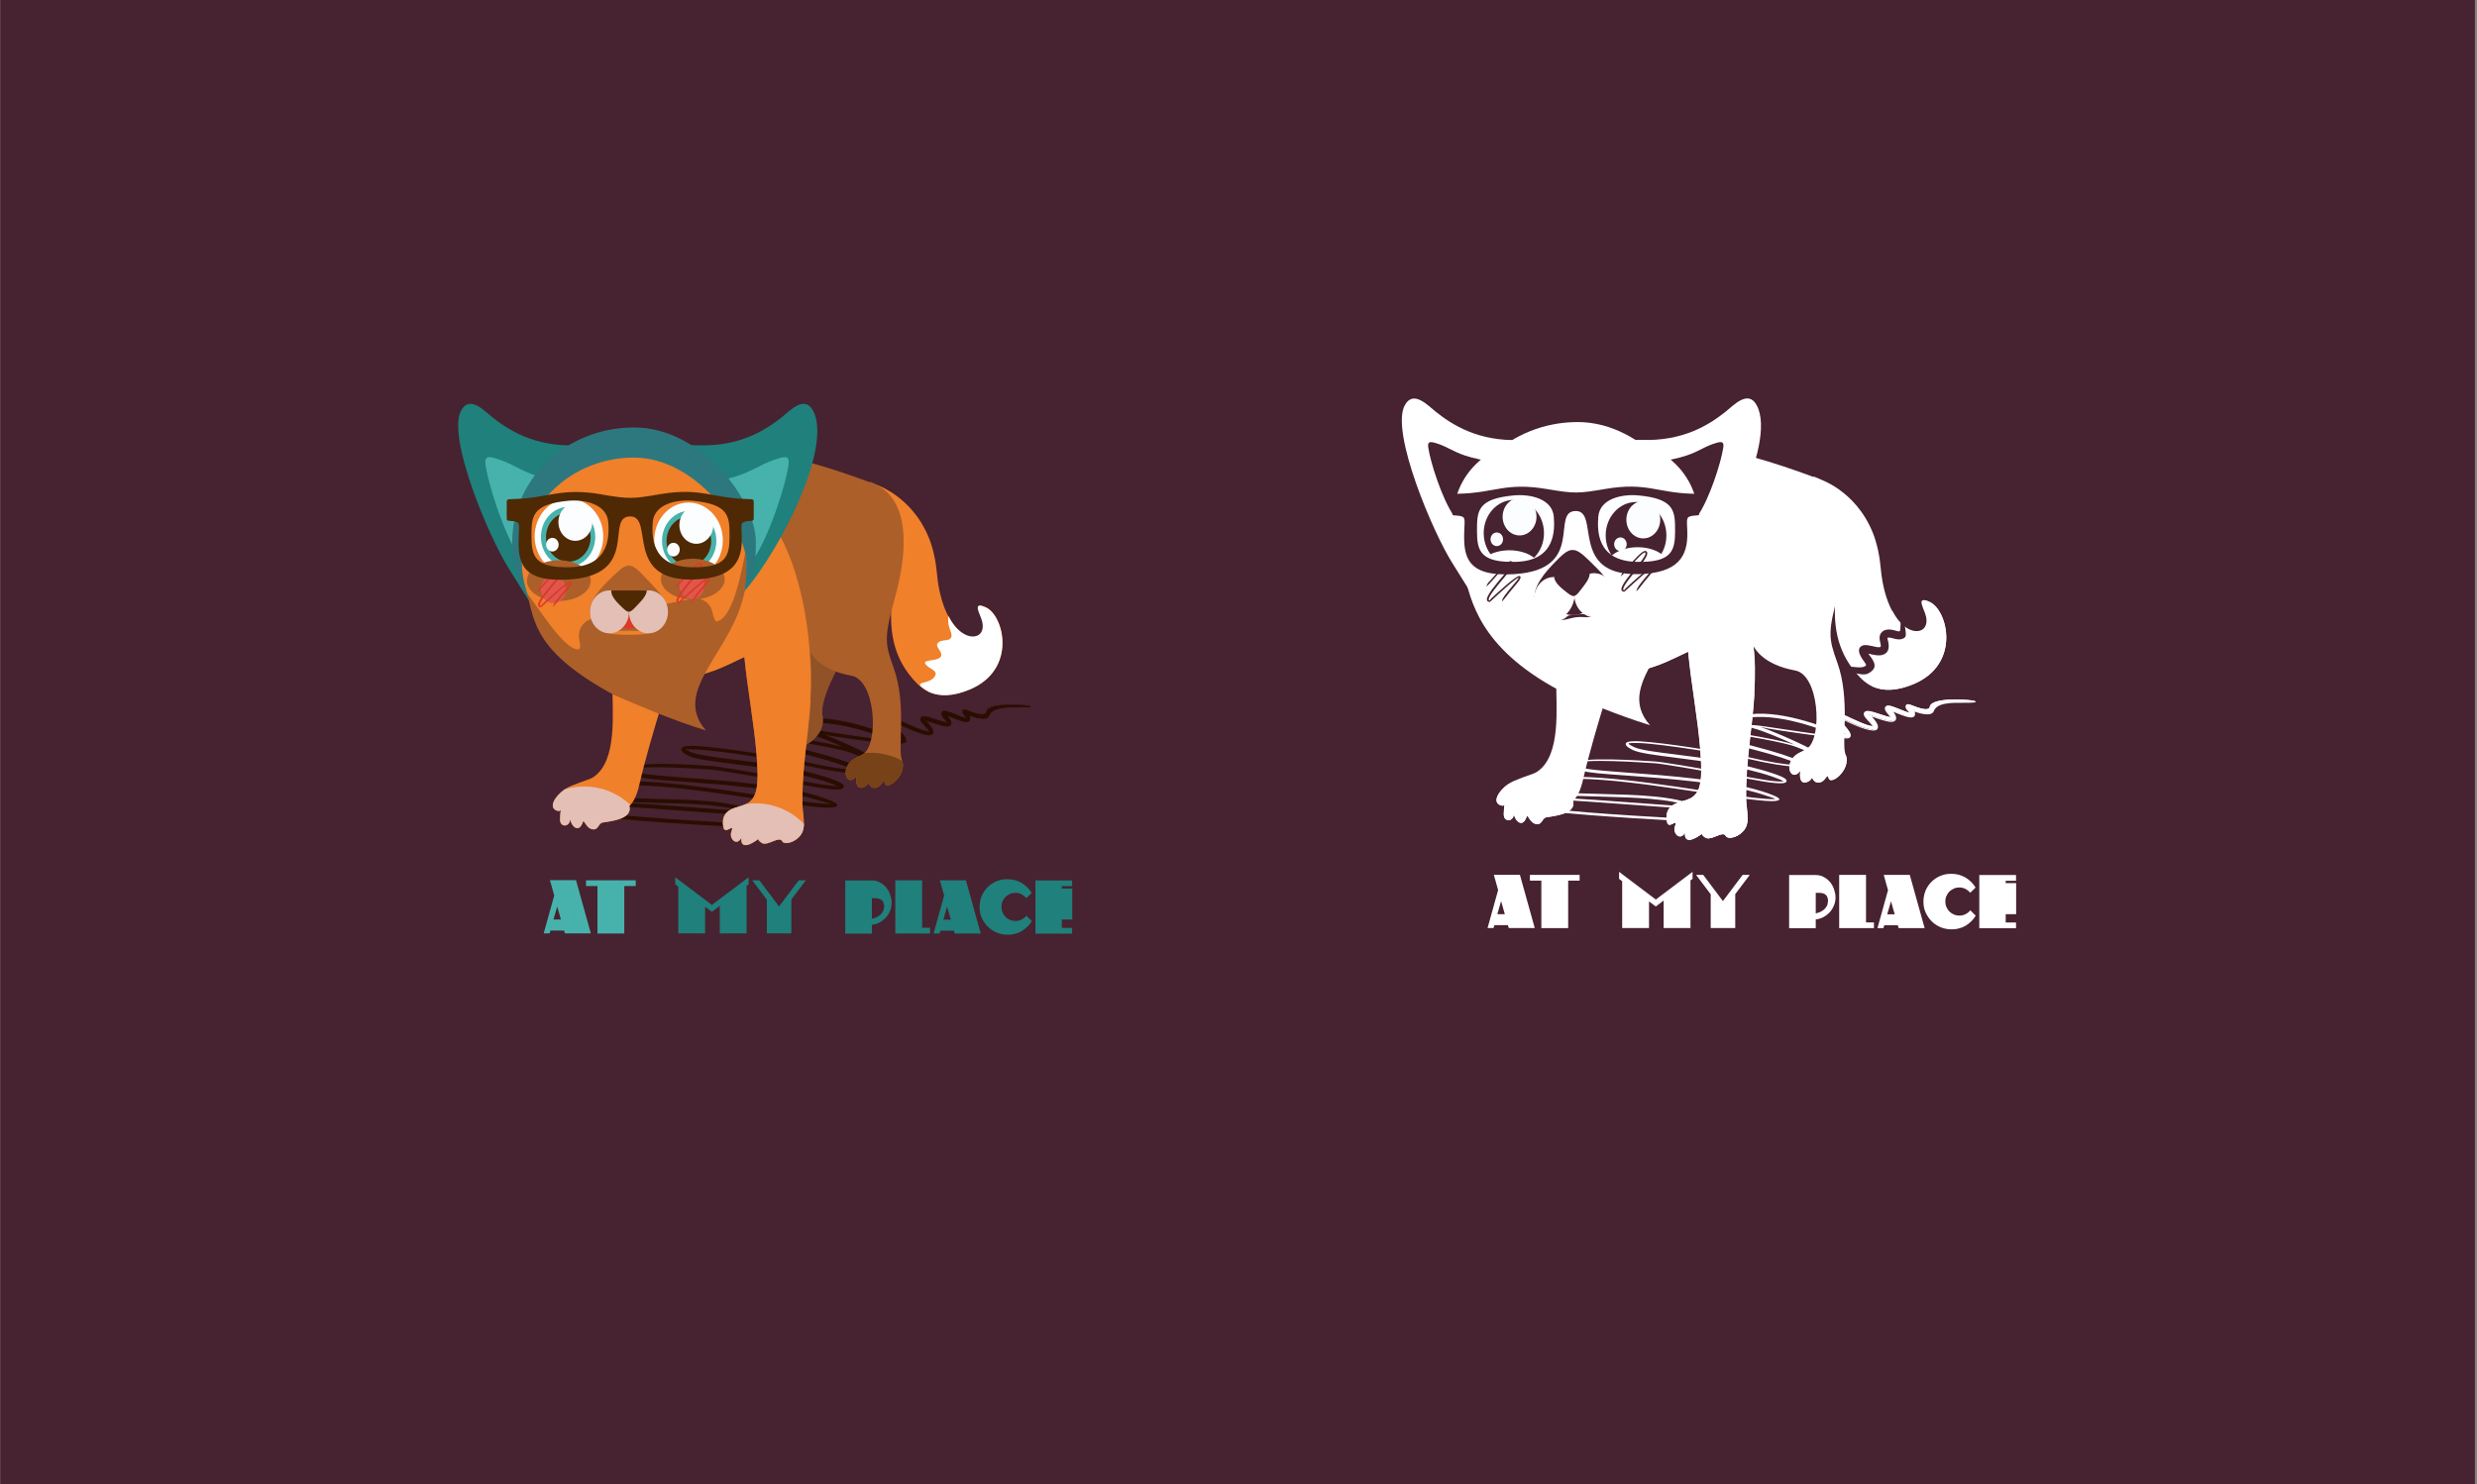 <?xml version="1.0" encoding="UTF-8" standalone="no"?>
<!-- Creator: CorelDRAW X6 -->

<svg
   xmlns:dc="http://purl.org/dc/elements/1.1/"
   xmlns:cc="http://creativecommons.org/ns#"
   xmlns:rdf="http://www.w3.org/1999/02/22-rdf-syntax-ns#"
   xmlns:svg="http://www.w3.org/2000/svg"
   xmlns="http://www.w3.org/2000/svg"
   xmlns:sodipodi="http://sodipodi.sourceforge.net/DTD/sodipodi-0.dtd"
   xmlns:inkscape="http://www.inkscape.org/namespaces/inkscape"
   xml:space="preserve"
   width="225.213mm"
   height="134.959mm"
   version="1.1"
   style="shape-rendering:geometricPrecision; text-rendering:geometricPrecision; image-rendering:optimizeQuality; fill-rule:evenodd; clip-rule:evenodd"
   viewBox="0 0 22521 13496"
   id="svg2"
   inkscape:version="0.91 r13725"
   sodipodi:docname="fen.svg"><rect x="0" y="0" width="22521" height="13496" fill="#808080" stroke="none"/><sodipodi:namedview
     pagecolor="#ffffff"
     bordercolor="#666666"
     borderopacity="1"
     objecttolerance="10"
     gridtolerance="10"
     guidetolerance="10"
     inkscape:pageopacity="0"
     inkscape:pageshadow="2"
     inkscape:window-width="1280"
     inkscape:window-height="969"
     id="namedview188"
     showgrid="false"
     inkscape:zoom="0.49351614"
     inkscape:cx="403.05196"
     inkscape:cy="239.10059"
     inkscape:window-x="0"
     inkscape:window-y="0"
     inkscape:window-maximized="1"
     inkscape:current-layer="svg2" /><defs
     id="defs4"><style
       type="text/css"
       id="style6"><![CDATA[
    .fil1 {fill:none}
    .fil19 {fill:none;fill-rule:nonzero}
    .fil4 {fill:#1F807C}
    .fil13 {fill:#2D787E}
    .fil0 {fill:#472230}
    .fil5 {fill:#47B2AC}
    .fil9 {fill:#4E2904}
    .fil11 {fill:#774218}
    .fil6 {fill:#915227}
    .fil7 {fill:#AC5F29}
    .fil14 {fill:#DF372A}
    .fil15 {fill:#DF574B}
    .fil10 {fill:#E3BFB5}
    .fil3 {fill:#F0802A}
    .fil8 {fill:#FBFDFF}
    .fil12 {fill:white}
    .fil18 {fill:#1F807C;fill-rule:nonzero}
    .fil2 {fill:#290D00;fill-rule:nonzero}
    .fil21 {fill:#472230;fill-rule:nonzero}
    .fil17 {fill:#47B2AC;fill-rule:nonzero}
    .fil16 {fill:#DF372A;fill-rule:nonzero}
    .fil20 {fill:white;fill-rule:nonzero}
   ]]></style></defs><g
     id="Слой_x0020_1"><rect
       class="fil0"
       x="2"
       y="-1"
       width="22500"
       height="13500"
       id="rect10" /><path
       class="fil1"
       d="M7168 6595c283,-116 672,15 947,117 329,122 -1005,-123 -749,-57 204,52 786,341 384,176 -176,-73 -1549,-286 -400,13 663,172 498,221 -52,92 -63,-15 -1375,-248 -1027,-81 137,66 780,76 1263,239 226,77 77,78 -72,53 -286,-47 -917,-167 -1019,-168 -3,0 -971,-73 -623,67 110,44 1113,51 1622,213 271,86 64,68 -81,53 -544,-57 -1743,-316 -2038,-114 198,148 1142,15 1519,193 3,30 -2125,-189 -1760,-37 173,73 1791,168 2143,168"
       id="path12" /><path
       class="fil2"
       d="M7162 6579c145,-59 317,-56 487,-24 168,31 335,90 474,141 50,19 68,35 63,52 -14,36 -356,-15 -605,-52 -30,-4 -57,-10 -84,-15 112,43 247,104 328,144 30,15 53,27 66,35 76,48 79,65 -16,38 -18,-5 -58,-20 -129,-49 -88,-36 -481,-108 -700,-133 -38,-4 -71,-7 -95,-8 60,24 187,62 407,119 223,58 354,102 408,131 33,18 44,35 35,51 -7,12 -28,19 -61,19 -73,0 -230,-24 -443,-73 -40,-9 -568,-104 -871,-133 -68,-7 -125,-9 -162,-8 -17,1 -35,-9 -31,-5 5,7 20,17 49,30 53,25 192,43 369,65l0 0c261,33 604,76 891,173 64,22 100,38 115,50 18,14 19,27 8,40 -6,7 -18,10 -33,12 -35,3 -103,-3 -170,-14 -91,-15 -210,-36 -337,-59 -287,-51 -611,-108 -679,-109l-1 0 -4 0c-58,-4 -656,-46 -676,3 -1,3 18,12 64,30 35,14 182,25 378,40 368,27 910,67 1243,173 194,62 194,90 112,100 -38,5 -127,-3 -201,-12 -131,-14 -298,-39 -481,-67 -562,-84 -1275,-192 -1520,-65 107,54 352,60 619,66 320,8 672,16 873,111l9 4 1 10c2,13 -6,20 -22,22 -39,4 -250,-11 -516,-31 -519,-39 -1248,-93 -1265,-51 -1,3 11,0 32,8 70,30 392,63 769,93 528,41 1162,74 1368,74l0 35c-205,0 -841,-33 -1370,-74 -380,-30 -705,-64 -780,-95 -44,-19 -59,-37 -52,-56 27,-66 771,-10 1301,29 176,13 328,25 420,30 -200,-60 -496,-68 -769,-73 -296,-8 -564,-14 -664,-88l-20 -15 21 -14c230,-157 982,-44 1570,45 183,28 351,53 480,67 72,8 159,16 193,12 10,-1 -42,-6 -119,-30 -329,-105 -868,-144 -1235,-171 -198,-14 -347,-25 -389,-42 -70,-28 -94,-54 -84,-77 29,-73 651,-29 711,-24l4 0 0 0c74,2 397,59 684,110 129,23 252,45 337,59 57,9 112,15 147,14 -18,-8 -45,-19 -84,-32 -285,-96 -626,-139 -884,-171l0 0c-181,-23 -322,-41 -380,-68 -34,-16 -53,-30 -62,-41 -25,-33 -1,-49 58,-52 39,-3 97,1 167,8 306,29 836,124 876,133 210,49 363,73 434,73 6,0 12,0 16,0 -3,0 -4,-1 -7,-3 -52,-27 -180,-71 -400,-128 -245,-63 -376,-104 -429,-128 -77,-35 -70,-53 -6,-61 25,-3 74,0 137,7 172,19 452,68 610,106 -106,-46 -225,-95 -296,-113 -35,-9 -49,-19 -46,-32l0 0c5,-20 121,-3 269,19 237,35 563,84 566,76 2,-5 -15,4 -42,-6 -137,-51 -302,-109 -468,-139 -164,-30 -329,-35 -466,22l-14 -33 -1 0zm193 68c-3,0 -3,1 -4,2l0 0c-1,4 1,2 4,-2zm412 345c2,-3 -3,-1 -8,0 5,0 8,0 8,0z"
       id="path14" /><path
       class="fil3"
       d="M8169 4656c8,30 13,68 13,112 3,494 -259,1014 147,1439 104,110 256,160 492,61 428,-182 308,-670 144,-745 -136,-63 -25,68 -14,138 36,247 -373,199 -432,-444 -10,-114 -34,-227 -72,-323 -159,-394 -498,-494 -498,-492 8,13 210,219 220,253l0 1z"
       id="path16" /><path
       class="fil4"
       d="M4851 5524c-14,-14 -202,-317 -222,-349 -179,-279 -568,-1197 -437,-1441 78,-145 212,3 284,60 145,115 384,270 764,255 193,-8 356,39 270,116 -127,114 -185,78 -321,257 -63,84 -111,155 -148,219 -132,225 -137,350 -264,544 -28,41 111,345 74,340z"
       id="path18" /><path
       class="fil5"
       d="M5222 4381c-11,13 -22,26 -34,41 -63,84 -111,155 -148,219 -126,215 -136,339 -248,519 -168,-172 -345,-721 -376,-924 -9,-62 -4,-94 74,-72 159,43 220,107 395,166 50,16 108,32 181,47 76,15 118,13 156,5l-1 -1z"
       id="path20" /><path
       class="fil6"
       d="M7277 5934l44 -66c-114,209 -4,407 -188,693 -281,437 412,259 346,-52 -16,-76 27,-213 106,-372 88,-176 135,-336 -75,-356 -108,-10 -233,-50 -233,153l-1 -1z"
       id="path22" /><path
       class="fil1"
       d="M8006 6681c509,208 -97,-177 192,-101 2,1 412,205 213,-5 -131,-138 348,133 187,-56 -110,-129 330,156 171,-45 -15,-19 205,105 217,2 5,-46 326,-57 383,-65"
       id="path24" /><path
       class="fil2"
       d="M8012 6664c140,57 186,71 188,65 1,-3 -22,-30 -46,-57 -31,-35 -63,-73 -57,-98 6,-23 35,-31 103,-13l0 0c2,1 3,2 7,3 28,14 220,106 241,86 3,-3 -10,-21 -52,-64 -30,-31 -34,-51 -20,-63 17,-16 68,0 122,18 52,17 109,35 117,29 1,-1 -8,-12 -32,-41 -25,-29 -27,-47 -14,-58 17,-14 62,4 111,24 48,19 101,41 109,35l0 0c7,-6 -59,-52 -31,-73l0 0c9,-8 24,-2 46,7 29,11 74,29 112,33 27,3 50,-2 52,-25l0 0c16,-90 405,-58 405,-46 -108,16 -341,-29 -382,86 -8,24 -46,24 -79,20 -33,-4 -71,-16 -100,-28 14,26 12,43 -1,53l0 0c-24,19 -87,-7 -144,-30 -22,-9 -43,-18 -57,-23 0,0 1,1 1,1 41,48 46,75 28,90 -24,20 -90,-2 -151,-22 -44,-14 -84,-28 -85,-26 -3,3 10,0 22,13 59,63 69,97 51,115 -39,37 -250,-65 -280,-80 -1,0 0,0 0,0l0 0 0 0 0 0c-43,-12 -59,-14 -60,-13 -2,7 24,36 49,65 31,35 62,70 52,94 -10,25 -70,22 -235,-46l14 -33 -3 0zm181 -67c0,0 1,0 0,0l0 0zm400 -98c-2,2 0,2 4,2 -3,-1 -4,-2 -4,-2z"
       id="path26" /><path
       class="fil2"
       d="M8013 6663c70,29 117,46 145,57 29,10 41,12 41,9l0 0c1,-1 -5,-8 -14,-19 -8,-10 -20,-24 -32,-37l0 0 0 0c-31,-36 -64,-73 -57,-99 3,-12 12,-19 29,-23 16,-3 41,0 74,8l1 0c2,1 3,1 6,3l1 1c14,7 68,33 122,56 54,22 106,41 117,31 1,-1 -2,-6 -9,-15 -8,-10 -22,-25 -42,-47l0 0c-15,-16 -24,-29 -26,-39 -3,-11 -1,-19 6,-25 18,-17 68,0 122,18l0 0c26,8 53,18 75,24 21,6 37,8 41,6l0 0c0,0 -2,-3 -7,-8 -5,-7 -14,-16 -25,-30 -13,-14 -19,-26 -21,-36 -3,-10 1,-18 8,-24 8,-8 24,-7 44,-1 19,5 43,14 68,24 25,9 50,20 69,27 19,7 34,11 38,8l0 0 0 0c1,-1 -1,-3 -3,-5 -3,-3 -5,-6 -8,-10 -5,-5 -10,-11 -14,-17l0 0c-11,-14 -19,-30 -6,-41l0 0 1 -1c5,-4 12,-4 19,-3 8,2 17,5 28,9l0 0 0 0c29,11 74,29 111,33 14,2 26,1 35,-3 9,-3 15,-10 16,-21l0 -1 0 0c10,-49 128,-62 233,-62 36,0 71,2 100,4 29,3 52,5 63,8 7,2 10,3 10,5l0 1 -1 0c-30,4 -69,4 -111,4 -111,-1 -241,-1 -270,81 -4,13 -16,19 -31,21 -14,3 -32,2 -48,-1 -17,-2 -35,-6 -52,-11 -16,-5 -32,-10 -46,-15 6,13 8,23 8,31 0,9 -4,16 -10,21l-1 1 0 0c-12,8 -34,7 -59,0 -26,-7 -56,-19 -84,-30l0 0 0 0 0 0c-20,-8 -40,-16 -53,-21 19,23 30,41 35,56 4,15 1,26 -8,34 -12,10 -35,10 -63,4 -27,-6 -59,-16 -90,-26 -22,-8 -43,-14 -58,-19 -14,-4 -24,-8 -25,-8 1,0 1,0 2,1 4,1 12,3 19,11 30,31 47,56 55,74 8,19 5,33 -4,42 -19,19 -83,3 -144,-20 -62,-23 -122,-52 -138,-59l0 0 -1 0 0 0 0 0c-21,-6 -35,-9 -45,-11 -8,-2 -13,-3 -13,-3 -1,3 5,12 14,24 9,12 22,26 35,41 15,18 31,35 41,52 10,16 15,31 11,43 -5,14 -23,19 -61,13 -37,-6 -93,-25 -176,-58l-1 0 0 -1 14 -33 0 -1 1 0 -2 -3zm145 58c-29,-10 -75,-28 -145,-56l-13 31c82,34 138,52 174,57 36,6 53,1 58,-12 4,-11 -1,-25 -10,-41 -10,-16 -25,-34 -41,-52 -13,-14 -25,-29 -35,-41 -9,-12 -16,-22 -14,-25 0,-2 5,-2 15,1 9,2 24,6 46,11l0 0 0 0 0 0 1 0 0 0c0,0 0,0 0,0 17,8 76,36 136,59 61,23 123,39 143,21 9,-8 11,-21 3,-40 -8,-19 -24,-43 -54,-74 -7,-8 -14,-9 -19,-11 -2,-1 -3,-1 -3,-2 -1,-1 -1,-2 0,-3 1,-1 12,2 28,7 16,5 37,12 58,19 30,10 63,20 90,26 27,5 49,6 61,-4 8,-8 12,-18 8,-32 -4,-14 -15,-34 -35,-57l-1 -1 -1 -1 -3 -3 4 2c14,6 35,14 57,23l0 0 0 0 0 0c29,12 58,24 84,30 25,7 47,8 58,-1l1 -1 0 0c5,-4 8,-11 9,-19 0,-8 -3,-19 -9,-32l-1 -3 3 1c14,6 31,12 48,16 17,5 35,9 52,11l0 0c16,2 34,3 48,1 14,-3 25,-8 30,-19 30,-84 161,-83 272,-83 41,0 79,0 109,-3 -1,-1 -3,-2 -8,-3 -12,-3 -35,-6 -63,-8 -29,-3 -63,-4 -100,-4 -106,0 -223,13 -231,61l0 0c-2,12 -8,19 -18,23 -9,3 -22,4 -36,3 -38,-4 -84,-22 -112,-34l0 0 0 0c-11,-4 -20,-8 -28,-9 -7,-2 -13,-1 -17,2l0 0 -1 1c-13,9 -5,25 6,38 5,6 10,12 14,17 3,4 7,8 9,10 3,3 4,6 3,8l0 0 0 0c-4,3 -19,-1 -40,-8 -20,-7 -46,-17 -70,-27 -24,-10 -48,-19 -68,-24 -19,-5 -35,-6 -42,1 -6,5 -8,13 -7,21 2,9 8,21 21,35 12,14 20,24 25,30 5,7 8,10 7,11l0 0c-4,3 -21,1 -43,-5 -22,-6 -49,-15 -75,-24l0 0c-54,-18 -104,-34 -121,-19 -6,6 -8,14 -5,24 3,10 11,23 26,38l0 0c20,22 34,37 42,47 8,11 11,17 9,19 -11,10 -64,-8 -119,-30 -54,-23 -109,-49 -122,-56l-1 -1c-3,-1 -3,-2 -5,-3l-1 0c-34,-9 -58,-12 -74,-9 -16,3 -24,10 -27,21 -7,24 25,62 57,97l0 0 0 0c12,14 24,27 32,37 8,11 14,19 14,20l0 0c-2,3 -14,2 -44,-8l3 7zm340 -181l0 0m-1 2l0 0m95 -43c0,0 0,0 0,0l0 0zm-2 2c-1,-1 0,-2 1,-3l0 0c0,0 1,0 3,0l0 0c1,0 2,1 3,2l7 3 -7 -1c-1,0 -2,0 -3,0 -2,0 -3,0 -3,-1l0 0 -1 0z"
       id="path28" /><path
       class="fil7"
       d="M7913 4382c394,145 326,682 226,1044 -102,372 -95,423 -14,647 121,335 35,737 75,836 55,133 -136,288 -155,214 -9,-38 -18,-7 -41,17 -27,28 -78,46 -109,-19 -2,-3 -8,18 -28,30 -37,22 -95,30 -79,-95 -69,99 -141,-17 -71,-112 35,-49 100,-62 139,-93 134,-106 103,-666 -114,-706 -568,-103 -323,-567 -372,215 -20,330 -79,604 -75,950 1,79 26,167 4,240 -7,22 -18,42 -35,60 -57,60 -139,70 -153,41 -28,-56 -133,48 -187,14 -73,-47 10,-61 -54,-19 -164,107 -124,-41 -133,-25 -42,78 -111,3 -89,-57 34,-92 -57,34 -72,-41 -24,-121 48,-164 135,-186 166,-41 193,-133 168,-463 -23,-296 -82,-595 -112,-900 -92,42 -181,89 -265,120 -509,188 -868,38 -1293,-297 -69,-55 -74,-34 -71,-76 16,-199 704,-308 715,-393 157,-1201 488,-1523 2054,-943l2 -1z"
       id="path30" /><path
       class="fil3"
       d="M7371 6361c-20,330 -79,604 -75,950 1,79 26,167 4,240 -7,22 -18,42 -35,60 -57,60 -139,70 -153,41 -28,-56 -133,48 -187,14 -73,-47 10,-61 -54,-19 -164,107 -124,-41 -133,-25 -42,78 -111,3 -89,-57 34,-92 -57,34 -72,-41 -24,-121 48,-164 135,-186 166,-41 193,-133 168,-463 -23,-296 -82,-595 -112,-900 -92,42 -181,89 -265,120 -441,163 -769,72 -1125,-173 21,-150 50,-293 84,-428 185,-69 383,-121 393,-165 96,-433 329,-729 645,-962 750,167 905,1395 867,1998l1 -2z"
       id="path32" /><path
       class="fil3"
       d="M5553 5949l19 -28c0,1 0,147 -3,324 -4,225 49,671 -173,821 -35,24 -82,30 -209,83 -113,48 -224,194 -119,225 53,15 27,-69 24,78 -2,81 99,68 90,-9 8,68 83,147 120,25 14,0 33,61 76,72 67,17 57,-53 103,-60 114,-16 269,-41 241,-151 35,-30 68,-91 92,-199 54,-234 134,-503 204,-731 53,-177 132,-432 -67,-548 -359,-209 -378,101 -397,99l0 1z"
       id="path34" /><path
       class="fil4"
       d="M6699 5450c314,-300 887,-1356 693,-1716 -78,-145 -212,3 -284,60 -145,115 -384,270 -764,255 -193,-8 -356,39 -270,116 127,114 185,78 321,257 63,84 111,155 148,219 132,225 41,356 169,551 28,41 -51,264 -14,258l1 1z"
       id="path36" /><path
       class="fil5"
       d="M6362 4381c11,13 22,26 34,41 63,84 111,155 148,219 126,215 136,339 248,519 168,-172 345,-721 376,-924 9,-62 4,-94 -74,-72 -159,43 -220,107 -395,166 -50,16 -108,32 -181,47 -76,15 -118,13 -156,5l1 -1z"
       id="path38" /><ellipse
       class="fil3"
       cx="5765"
       cy="5094"
       rx="1022"
       ry="962"
       id="ellipse40" /><path
       class="fil7"
       d="M5387 5627l906 -183c42,-8 84,1 117,23 33,22 58,57 67,99 14,67 28,89 42,85 156,-31 236,-529 258,-628l3 -7 0 8 8 141c24,682 -730,1069 -369,1478 -312,-98 -537,-195 -836,-323 -718,-387 -726,-670 -787,-912l-3 -7 5 6c75,79 327,510 463,498 14,-3 19,-29 5,-95 -8,-42 1,-84 23,-117 22,-33 57,-58 99,-67l-1 0z"
       id="path42" /><ellipse
       class="fil3"
       cx="5718"
       cy="5754"
       rx="192"
       ry="19"
       id="ellipse44" /><ellipse
       class="fil8"
       cx="5173"
       cy="4878"
       rx="312"
       ry="343"
       id="ellipse46" /><ellipse
       class="fil5"
       cx="5165"
       cy="4882"
       rx="247"
       ry="272"
       id="ellipse48" /><ellipse
       class="fil9"
       cx="5167"
       cy="4885"
       rx="203"
       ry="223"
       id="ellipse50" /><ellipse
       class="fil8"
       cx="5022"
       cy="4953"
       rx="57"
       ry="62"
       id="ellipse52" /><ellipse
       class="fil8"
       cx="6260"
       cy="4913"
       rx="312"
       ry="343"
       id="ellipse54" /><ellipse
       class="fil5"
       cx="6266"
       cy="4918"
       rx="247"
       ry="272"
       id="ellipse56" /><ellipse
       class="fil9"
       cx="6263"
       cy="4920"
       rx="203"
       ry="223"
       id="ellipse58" /><path
       class="fil10"
       d="M5133 7179c-90,63 -153,169 -65,194 53,15 27,-69 24,78 -2,81 99,68 90,-9 8,68 83,147 120,25 14,0 33,61 76,72 67,17 57,-53 103,-60 114,-16 269,-41 241,-151 3,-3 7,-6 9,-9 -110,-104 -258,-167 -420,-167 -62,0 -122,9 -178,26l0 2z"
       id="path60" /><path
       class="fil10"
       d="M6714 7336c-87,22 -160,65 -135,186 15,75 106,-50 72,41 -23,61 46,135 89,57 8,-16 -30,133 133,25 63,-42 -19,-28 54,19 53,34 159,-69 187,-14 14,29 96,19 153,-41 17,-18 28,-38 35,-60 5,-18 8,-37 8,-57 -112,-115 -267,-187 -440,-187 -30,0 -61,3 -90,7 -19,9 -41,16 -65,23l1 -1z"
       id="path62" /><path
       class="fil11"
       d="M8202 6917c46,132 -139,280 -157,207 -9,-38 -18,-7 -41,17 -27,28 -78,46 -109,-19 -2,-3 -8,18 -28,30 -37,22 -95,30 -79,-95 -69,99 -141,-17 -71,-112 35,-49 100,-62 139,-93 2,-1 3,-3 4,-4 18,-2 35,-3 52,-3 104,0 203,26 288,72l1 1z"
       id="path64" /><path
       class="fil12"
       d="M8449 6294c94,41 214,41 371,-25 428,-182 308,-670 144,-745 -136,-63 -47,64 -33,133 37,175 -187,193 -308,-56 -6,43 -1,88 14,124 28,66 17,93 -46,98 -47,3 -96,24 -57,77 111,150 -201,68 -106,154 41,37 109,48 65,105 -56,73 -232,25 -42,136z"
       id="path66" /><path
       class="fil13"
       d="M5765 3887c612,0 1107,661 1107,1040 0,378 -61,351 -150,501 35,-97 64,14 64,-305 0,-320 -458,-962 -1022,-962 -564,0 -1022,431 -1022,962 0,108 19,212 54,309 -89,-150 -139,-322 -139,-505 0,-574 496,-1040 1107,-1040z"
       id="path68" /><ellipse
       class="fil8"
       cx="6123"
       cy="4998"
       rx="57"
       ry="62"
       id="ellipse70" /><ellipse
       class="fil8"
       cx="6331"
       cy="4775"
       rx="154"
       ry="170"
       id="ellipse72" /><path
       class="fil7"
       d="M6075 5595c-18,87 -93,150 -178,150 -101,0 -159,-67 -177,-155 -19,89 -91,155 -177,155 -84,0 -154,-62 -176,-146 -33,-129 112,-268 195,-349 139,-134 165,-149 296,-7 76,82 242,228 216,351l1 0z"
       id="path74" /><path
       class="fil14"
       d="M5790 5697c-22,11 -46,17 -73,17 -21,0 -41,-4 -60,-11 35,-28 59,-69 69,-117 9,45 32,83 63,111z"
       id="path76" /><ellipse
       class="fil10"
       cx="5896"
       cy="5564"
       rx="177"
       ry="195"
       id="ellipse78" /><ellipse
       class="fil10"
       cx="5541"
       cy="5564"
       rx="177"
       ry="195"
       id="ellipse80" /><path
       class="fil9"
       d="M5557 5370c-3,54 56,111 90,144 63,61 74,68 134,3 32,-35 99,-94 99,-147l-324 0 1 0z"
       id="path82" /><ellipse
       class="fil7"
       cx="5081"
       cy="5280"
       rx="290"
       ry="185"
       id="ellipse84" /><ellipse
       class="fil8"
       cx="5231"
       cy="4748"
       rx="154"
       ry="170"
       id="ellipse86" /><ellipse
       class="fil7"
       cx="6299"
       cy="5266"
       rx="290"
       ry="185"
       id="ellipse88" /><ellipse
       class="fil15"
       cx="5031"
       cy="5359"
       rx="114"
       ry="126"
       id="ellipse90" /><path
       class="fil16"
       d="M4912 5340c11,-13 25,-28 39,-44 59,-67 134,-152 161,-144 55,16 -50,134 -62,148 -59,70 -139,164 -142,200 0,6 3,9 9,9l0 0c3,0 2,-5 11,-14 56,-52 232,-216 261,-208l0 0c8,3 11,8 8,20 -4,15 -32,48 -63,85 -23,27 -48,57 -65,80 -19,26 -39,45 -40,47 -3,-26 48,-86 92,-138 30,-35 57,-67 61,-79 0,-1 6,0 3,-1l0 0c-20,-6 -191,154 -246,204 -12,11 -19,18 -23,18l0 0c-18,-1 -25,-11 -24,-26 3,-41 84,-138 145,-209 3,-4 98,-113 69,-122 -17,-5 -89,76 -144,139 -37,42 -68,78 -79,78 6,3 8,-23 28,-44l0 -1z"
       id="path92" /><ellipse
       class="fil15"
       cx="6291"
       cy="5322"
       rx="114"
       ry="126"
       id="ellipse94" /><path
       class="fil16"
       d="M6171 5302c11,-13 25,-28 39,-44 59,-67 134,-152 161,-144 54,16 -50,134 -62,148 -59,70 -139,164 -142,200 0,6 3,9 9,9l0 0c3,0 2,-5 11,-14 56,-52 232,-216 261,-208l0 0c8,3 11,8 8,20 -4,15 -32,48 -63,85 -23,27 -48,57 -65,80 -19,26 -39,45 -40,47 -3,-26 48,-86 92,-138 30,-35 57,-67 61,-79 0,-1 6,0 3,-1l0 0c-20,-6 -191,154 -246,204 -12,11 -19,18 -23,18l0 0c-18,-2 -25,-11 -25,-26 3,-41 84,-138 145,-209 3,-4 98,-113 69,-122 -17,-5 -89,76 -144,139 -37,42 -68,78 -79,78 6,3 8,-23 28,-44l0 -1z"
       id="path96" /><path
       class="fil9"
       d="M5472 4497c247,42 282,40 529,-3 373,-63 468,36 795,44 58,2 57,2 57,40l0 112c0,57 1,41 -58,49 -65,10 -55,24 -51,143 8,229 -85,379 -443,388 -631,14 -349,-574 -571,-574 -235,0 99,534 -560,574 -432,26 -463,-159 -454,-388 4,-119 15,-133 -51,-143 -59,-8 -58,8 -58,-49l0 -112c0,-38 -1,-38 57,-40 335,-8 425,-107 808,-42l1 1zm-307 57c155,-14 352,32 365,193 9,114 21,401 -344,411 -325,9 -354,-101 -354,-280 0,-179 0,-293 334,-324l-1 1zm1135 0c-155,-14 -352,32 -365,193 -9,114 -21,401 344,411 325,9 354,-101 354,-280 0,-179 0,-293 -334,-324l1 1z"
       id="path98" /><path
       class="fil17"
       d="M5136 8488l-8 -26 -123 0 -8 26 -54 0 96 -345 -39 -139 237 0 135 484 -237 0zm-69 -248l-35 122 68 0 -35 -122 1 0zm609 -183l0 432 -244 0 0 -432 -104 0 0 -52 452 0 0 52 -104 0z"
       id="path100" /><path
       class="fil18"
       d="M6788 8055l0 433 -244 0 0 -250 -71 54 -62 -46 0 242 -244 0 0 -426 -28 -21 0 -64 334 252 334 -252 0 64 -19 14zm407 126l0 307 -223 0 0 -307 -133 -176 65 0 179 238 179 -238 65 0 -133 176 2 0zm912 27c0,25 -4,50 -14,73 -9,23 -21,44 -38,62 -16,18 -35,33 -57,45 -22,12 -46,19 -71,22l0 80 -242 0 0 -484 242 0c26,0 51,6 73,18 22,12 41,27 57,46 16,19 28,41 36,65 8,24 14,49 14,73zm-68 41c0,-30 -7,-51 -21,-63 -14,-12 -35,-18 -63,-18 -4,0 -9,0 -14,0 -4,0 -9,0 -14,0l0 187c14,-3 27,-7 40,-13 14,-6 25,-14 35,-22 10,-9 19,-19 25,-31 7,-12 10,-26 10,-41l1 1zm101 240l0 -484 244 0 0 432 72 0 0 52 -316 0zm541 0l-8 -26 -123 0 -8 26 -54 0 96 -345 -39 -139 237 0 135 484 -237 0zm-69 -248l-35 122 68 0 -35 -122 1 0zm769 135c-12,19 -25,37 -41,52 -16,15 -33,29 -52,40 -19,11 -39,19 -61,24 -21,6 -43,8 -66,8 -35,0 -68,-7 -99,-19 -31,-14 -58,-31 -81,-54 -23,-23 -41,-50 -55,-80 -14,-30 -20,-63 -20,-99 0,-35 7,-68 19,-100 14,-31 31,-57 54,-80 23,-23 50,-41 81,-54 31,-14 64,-19 100,-19 23,0 45,3 66,8 21,6 41,14 61,25 19,11 36,24 52,40 16,16 30,33 41,52l-48 47c-13,-15 -27,-26 -44,-35 -17,-8 -35,-13 -55,-13 -18,0 -35,3 -50,10 -15,7 -29,16 -41,27 -12,12 -20,25 -27,41 -7,15 -10,32 -10,50 0,18 3,34 10,50 7,16 16,30 27,41 12,12 25,20 41,27 16,7 32,10 50,10 19,0 38,-4 55,-13 17,-8 31,-19 44,-35l48 47 1 1zm273 -14l0 76 94 0 0 52 -334 0 0 -484 334 0 0 52 -94 0 0 22 95 0 0 282 -95 0 0 1z"
       id="path102" /><path
       class="fil19"
       d="M15749 6546c283,-116 672,15 947,117 329,122 -1005,-123 -749,-57 204,52 786,341 384,176 -176,-73 -1549,-286 -400,13 663,172 498,221 -52,92 -63,-15 -1375,-248 -1027,-81 137,66 780,76 1263,239 226,77 77,78 -72,53 -286,-47 -917,-167 -1019,-168 -3,0 -971,-73 -623,67 110,44 1113,51 1622,213 271,86 64,68 -81,53 -544,-57 -1743,-316 -2038,-114 199,148 1142,15 1519,193 3,30 -2125,-189 -1760,-37 173,73 1791,168 2143,168"
       id="path104" /><path
       class="fil20"
       d="M15745 6536c144,-59 314,-55 483,-24 168,31 334,90 472,141 46,17 63,31 59,43 -12,31 -351,-20 -598,-57 -62,-9 -117,-20 -158,-29 119,40 299,120 399,169 30,15 53,27 65,35 52,33 54,45 -11,26 -18,-5 -58,-20 -128,-49 -88,-36 -482,-109 -702,-133 -61,-7 -107,-9 -130,-7 -2,0 6,2 14,5 52,24 182,63 425,127 223,58 353,102 406,130 29,15 39,30 32,42 -5,10 -25,15 -55,15 -73,0 -229,-24 -441,-73 -40,-9 -568,-104 -872,-133 -68,-7 -126,-9 -163,-8 -24,2 -38,3 -36,6 6,8 22,18 52,32 54,26 193,44 372,66l0 0c260,33 603,76 890,173 63,21 98,37 112,49 14,11 15,21 7,30 -5,5 -15,8 -29,10 -35,3 -101,-3 -168,-14 -90,-15 -210,-36 -337,-59 -287,-51 -611,-109 -680,-110l-1 0 -4 0c-58,-4 -661,-46 -682,7 -3,7 17,19 68,39 36,14 183,25 379,40 368,27 910,67 1242,173 172,55 178,79 113,86 -37,4 -126,-3 -199,-12 -131,-14 -297,-39 -481,-67 -571,-86 -1298,-196 -1535,-58 103,60 356,66 634,73 319,8 672,16 870,111l6 3 1 6c1,8 -4,14 -16,14 -39,4 -249,-11 -514,-31 -521,-39 -1253,-93 -1272,-47 -1,2 10,7 35,18 71,30 394,63 771,94 528,41 1163,74 1368,74l0 23c-205,0 -840,-33 -1369,-74 -379,-30 -704,-64 -778,-95 -40,-16 -54,-32 -47,-46 25,-61 767,-6 1294,33 210,16 387,29 468,31 -200,-74 -521,-82 -816,-90 -295,-7 -562,-14 -660,-86l-13 -9 13 -8c227,-155 979,-42 1565,46 183,28 351,53 480,67 73,8 160,16 194,12 8,-1 -19,-12 -117,-43 -329,-105 -870,-144 -1237,-171 -199,-14 -346,-25 -386,-41 -66,-26 -89,-49 -81,-68 27,-68 644,-24 704,-20l4 0 0 0c73,1 396,58 683,110 129,23 251,45 337,59 65,11 129,17 162,14 3,0 6,-1 8,-1 -14,-10 -46,-24 -104,-44 -285,-96 -627,-139 -886,-172l0 0c-180,-23 -321,-41 -378,-68 -33,-16 -52,-29 -60,-39 -19,-26 3,-39 53,-41 38,-3 96,1 166,8 305,29 835,124 875,133 210,49 364,73 436,73 22,0 34,-1 35,-3 0,0 -8,-3 -24,-12 -52,-28 -181,-71 -401,-128 -244,-63 -375,-104 -428,-128 -61,-27 -57,-42 -8,-48 25,-3 73,0 135,7 209,23 574,90 689,128 -120,-56 -284,-125 -373,-148 -30,-8 -43,-16 -41,-25l0 0c3,-14 117,3 261,25 239,36 568,85 574,72 1,-2 -14,-3 -46,-14 -137,-51 -302,-109 -469,-140 -166,-30 -331,-35 -470,22l-8 -20zm186 62c-3,0 -5,0 -5,1l0 0c-1,3 2,1 5,-1zm292 499c1,-1 0,-1 -1,1 0,0 1,0 1,-1z"
       id="path106" /><path
       class="fil12"
       d="M16750 4607c8,30 13,68 13,112 3,494 -259,1014 147,1439 104,110 256,160 492,61 428,-182 308,-670 144,-745 -136,-63 -25,68 -14,138 36,247 -373,199 -432,-444 -10,-114 -34,-227 -72,-323 -159,-394 -498,-494 -498,-492 8,13 210,219 220,253l0 1z"
       id="path108" /><path
       class="fil12"
       d="M13431 5476c-14,-14 -202,-317 -222,-349 -179,-279 -568,-1197 -437,-1441 78,-145 212,3 284,60 145,115 384,270 764,255 193,-8 356,39 270,116 -127,114 -185,78 -321,257 -63,84 -111,155 -148,219 -132,225 -137,350 -264,544 -28,41 112,345 74,340z"
       id="path110" /><path
       class="fil1"
       d="M16587 6632c509,209 -97,-177 192,-101 2,1 412,205 213,-5 -131,-138 348,133 187,-56 -110,-129 330,156 171,-45 -15,-19 205,105 217,2 5,-46 326,-57 383,-65"
       id="path112" /><path
       class="fil20"
       d="M16594 6615c140,57 186,71 188,65 1,-3 -22,-30 -46,-57 -31,-35 -63,-73 -57,-98 6,-23 35,-31 103,-13l0 0c2,1 3,2 7,3 28,14 220,106 241,86 3,-3 -10,-21 -52,-64 -30,-31 -34,-51 -20,-63 17,-16 68,0 122,18 52,17 109,35 117,29 1,-1 -8,-12 -32,-41 -25,-29 -27,-47 -14,-58 17,-14 62,4 111,24 48,19 101,41 109,35l0 0c7,-6 -59,-52 -31,-73l0 0c9,-8 24,-2 46,7 29,11 74,29 112,33 27,3 50,-2 52,-25l0 0c16,-90 405,-58 405,-46 -108,16 -341,-29 -382,86 -8,24 -46,24 -79,20 -33,-4 -71,-16 -100,-28 14,26 12,43 -1,53l0 0c-24,19 -87,-7 -144,-30 -22,-9 -43,-18 -57,-23 0,0 1,1 1,1 41,48 46,75 28,90 -24,20 -90,-2 -151,-22 -44,-14 -84,-28 -85,-26 -3,3 10,0 22,13 59,63 69,97 51,115 -39,37 -250,-65 -280,-80 -1,0 0,0 0,0l0 0 0 0 0 0c-43,-12 -59,-14 -60,-13 -2,7 24,36 49,65 31,35 61,70 52,94 -10,25 -70,22 -235,-46l14 -33 -3 0zm181 -67c0,0 1,0 0,0l0 0zm400 -98c-2,2 0,2 4,2 -3,-1 -4,-2 -4,-2z"
       id="path114" /><path
       class="fil20"
       d="M16595 6610c70,29 116,46 145,57 25,8 35,12 35,12 0,-1 -5,-5 -13,-14 -8,-11 -20,-24 -32,-37l0 0 0 0 0 0c-32,-37 -65,-75 -58,-103 3,-14 14,-23 33,-26 17,-3 41,0 76,8l2 0c3,1 4,2 7,3l1 1c14,7 68,33 122,56 52,22 103,40 112,32 1,-1 -4,-2 -9,-9 -8,-10 -21,-25 -41,-46l0 0c-15,-16 -25,-30 -28,-41 -3,-13 -1,-23 8,-30 19,-19 71,-2 127,17l0 0c26,8 53,18 75,24 20,5 35,8 37,7l0 0c3,-2 -4,2 -8,-2 -5,-7 -14,-16 -25,-30 -13,-15 -20,-28 -23,-38 -3,-12 1,-21 8,-28 10,-8 27,-8 48,-2 19,5 43,15 68,24 24,9 49,20 69,27 14,4 24,8 30,9 -2,-3 -5,-5 -8,-8 -5,-5 -10,-11 -15,-17l0 0c-12,-15 -19,-31 -8,-44l0 -1 4 -3c6,-5 14,-6 23,-3 8,2 18,5 29,10l0 0 0 0c29,11 73,29 111,33 13,2 25,1 33,-3 8,-3 13,-8 14,-18l1 -6 1 0c17,-48 132,-61 237,-61 36,0 72,2 101,4 29,3 52,5 64,8 9,2 14,5 14,10l0 4 -4 1c-30,4 -69,4 -111,4 -109,-1 -238,-1 -266,78 -5,14 -19,21 -35,25 -15,3 -33,2 -50,0l0 0c-17,-2 -35,-6 -52,-11 -13,-3 -25,-8 -36,-12 3,8 5,17 4,23 0,10 -5,19 -12,24l-4 3 0 -1c-14,7 -35,5 -60,-2 -26,-7 -57,-19 -85,-30l0 0 0 0 0 0 -37 -15c14,18 21,32 24,44 5,17 1,30 -10,39 -14,11 -37,11 -66,5 -28,-6 -60,-16 -90,-26 -19,-7 -38,-13 -53,-18 27,30 43,52 51,71 8,21 6,36 -5,46 -21,20 -86,4 -150,-19 -61,-23 -122,-52 -137,-59l-7 0 1 -2c-19,-5 -31,-8 -40,-9 -6,-1 -7,-8 -8,-6 0,2 5,9 14,19 9,12 22,26 35,41 16,18 31,35 41,52 11,18 17,34 11,47 -6,15 -25,22 -66,15 -37,-6 -94,-24 -177,-58l-5 -3 2 -5 14 -33 2 -5 5 3 -1 -2zm142 67c-29,-9 -73,-27 -141,-54l-9 23c79,32 133,49 169,56 34,6 49,2 53,-8 4,-9 -1,-23 -10,-37 -10,-16 -25,-33 -41,-51 -13,-14 -25,-30 -35,-41 -10,-14 -17,-24 -15,-30 1,-4 8,-5 20,-3 9,2 24,6 46,12l0 0 0 0 7 2 -1 2c21,10 76,36 132,57 60,22 120,38 138,22 8,-7 9,-19 3,-35 -8,-18 -24,-42 -53,-73 -6,-7 -13,-8 -17,-9 -3,-1 -4,-1 -6,-3 -3,-3 -3,-6 1,-9 3,-3 15,0 33,6 16,5 37,12 59,19 30,10 63,20 90,26 25,5 46,6 57,-3 7,-6 9,-15 6,-27 -4,-14 -14,-32 -35,-56l0 0 -1 -1 0 0 0 0 -3 -3 -6 -1c-1,0 -2,0 -3,0 -3,0 -5,0 -7,-3l0 0c-3,-3 -3,-6 2,-9l0 0c0,0 1,-1 1,-1l-3 -3 15 6 33 13 -1 0 35 14 0 0 0 0 0 0c29,12 58,24 84,30 25,7 44,8 54,0l1 -1c4,-3 7,-8 7,-15 0,-8 -3,-18 -8,-30l-7 -13 14 5c14,5 31,11 48,16 17,5 35,9 51,11l0 0c16,2 33,3 46,1 13,-3 23,-7 26,-17 30,-86 164,-86 276,-85 27,0 53,0 76,-1 -11,-2 -24,-3 -38,-4 -29,-3 -63,-4 -100,-4 -104,0 -219,12 -226,57l0 0c0,2 -1,3 -1,4l0 2 0 0c-3,10 -10,17 -19,21 -10,4 -24,4 -38,3 -38,-4 -84,-22 -113,-34l0 0 0 0c-11,-4 -19,-8 -27,-9 -6,-1 -10,-1 -14,1l-1 1c-9,8 -3,20 7,32l0 0c5,6 10,12 14,16 3,4 7,8 9,10 3,5 5,8 3,12l0 1 -3 2c-5,4 -22,0 -44,-8 -20,-7 -46,-18 -70,-27 -25,-10 -48,-19 -67,-24 -18,-5 -31,-6 -38,0 -5,4 -7,9 -5,17 2,8 8,19 20,34 12,14 20,24 25,30 8,9 8,15 6,18l0 0c-6,5 -24,2 -47,-4 -22,-6 -49,-15 -75,-24l0 0c-52,-17 -101,-33 -116,-19 -5,5 -7,11 -4,19 3,9 11,22 25,36l0 0c20,22 35,37 42,47 10,13 13,21 8,25 -13,12 -68,-7 -123,-30 -54,-23 -109,-49 -123,-56l-1 -1c-2,-1 -3,-2 -4,-2l-1 0c-34,-9 -57,-11 -73,-9 -14,3 -21,8 -24,18 -6,23 25,58 56,93l0 0 0 0 0 0c12,14 24,27 32,37 10,12 16,21 14,24l0 0c-3,6 -17,5 -50,-6l0 1zm628 -199c0,0 1,0 1,0l0 0c1,-1 0,0 -1,0zm-23 -65c0,0 -1,0 -1,1m1 -1l0 0 0 0z"
       id="path116" /><path
       class="fil12"
       d="M16493 4334c394,145 326,682 226,1044 -102,372 -95,423 -14,647 121,335 35,737 75,836 55,133 -136,288 -155,214 -9,-38 -18,-7 -41,17 -27,28 -78,46 -109,-19 -2,-3 -8,18 -28,30 -37,22 -95,30 -79,-95 -69,99 -141,-17 -71,-112 35,-49 100,-62 139,-93 134,-106 103,-666 -114,-706 -568,-103 -323,-567 -372,215 -20,330 -79,604 -75,950 1,79 26,167 4,240 -7,22 -18,42 -35,60 -57,60 -139,70 -153,41 -28,-56 -133,48 -187,14 -73,-47 10,-61 -54,-19 -163,107 -124,-41 -133,-25 -42,78 -112,3 -89,-57 34,-92 -57,34 -72,-41 -24,-121 48,-164 135,-186 166,-41 193,-133 168,-463 -23,-296 -82,-595 -111,-900 -92,42 -181,89 -265,120 -509,188 -868,38 -1293,-297 -69,-55 -74,-34 -71,-76 16,-199 704,-309 715,-393 157,-1201 488,-1523 2054,-943l2 -1z"
       id="path118" /><path
       class="fil12"
       d="M15952 6312c-20,330 -79,604 -75,950 1,79 26,167 4,240 -7,22 -18,42 -35,60 -57,60 -139,70 -153,41 -28,-56 -133,48 -187,14 -73,-47 10,-61 -54,-19 -163,107 -124,-41 -133,-25 -42,78 -112,3 -89,-57 34,-92 -57,34 -72,-41 -24,-121 48,-164 135,-186 166,-41 193,-133 168,-463 -23,-296 -82,-595 -111,-900 -92,42 -181,89 -265,120 -441,163 -769,72 -1125,-173 21,-150 49,-293 84,-428 185,-69 383,-121 393,-165 96,-433 329,-729 645,-962 750,167 905,1395 867,1998l1 -2z"
       id="path120" /><path
       class="fil12"
       d="M14134 5900l19 -28c0,1 0,147 -3,324 -4,225 49,671 -173,821 -35,24 -82,30 -209,83 -113,48 -224,194 -119,225 53,15 27,-69 24,79 -2,81 99,68 90,-9 8,68 83,147 120,25 14,0 33,61 76,72 67,17 57,-53 103,-60 114,-16 269,-41 241,-151 35,-30 68,-91 92,-199 54,-234 134,-503 204,-731 53,-177 132,-432 -67,-548 -359,-209 -378,101 -397,99z"
       id="path122" /><path
       class="fil12"
       d="M15279 5401c314,-300 887,-1356 693,-1716 -78,-145 -212,3 -284,60 -145,115 -384,270 -764,255 -193,-8 -355,39 -270,116 127,114 185,78 321,257 63,84 111,155 148,219 132,225 41,356 169,551 28,41 -51,264 -14,258l1 1z"
       id="path124" /><ellipse
       class="fil12"
       cx="14340"
       cy="5052"
       rx="1022"
       ry="962"
       id="ellipse126" /><path
       class="fil12"
       d="M13970 5579l906 -183c42,-8 84,1 117,23 33,22 58,57 67,99 14,67 28,89 42,85 156,-31 236,-529 258,-628l3 -7 0 8 8 141c24,682 -730,1069 -369,1478 -312,-98 -537,-195 -836,-323 -718,-387 -794,-817 -855,-1059l3 -2 68 147c75,79 327,510 463,498 14,-3 19,-29 5,-95 -8,-42 1,-84 23,-117 22,-33 57,-58 99,-67l-1 1z"
       id="path128" /><path
       class="fil0"
       d="M14327 5589c105,-11 190,-8 192,2 1,6 -24,14 -63,20 -33,6 -69,-5 -127,2 -47,6 -90,24 -124,25 -41,1 -67,-2 -67,-8 -1,-10 84,-30 189,-41l0 1z"
       id="path130" /><ellipse
       class="fil8"
       cx="13759"
       cy="4829"
       rx="312"
       ry="343"
       id="ellipse132" /><ellipse
       class="fil0"
       cx="13764"
       cy="4848"
       rx="274"
       ry="302"
       id="ellipse134" /><ellipse
       class="fil8"
       cx="13609"
       cy="4904"
       rx="57"
       ry="62"
       id="ellipse136" /><ellipse
       class="fil8"
       cx="14871"
       cy="4864"
       rx="312"
       ry="343"
       id="ellipse138" /><ellipse
       class="fil0"
       cx="14875"
       cy="4869"
       rx="276"
       ry="304"
       id="ellipse140" /><ellipse
       class="fil0"
       cx="14894"
       cy="4872"
       rx="222"
       ry="245"
       id="ellipse142" /><path
       class="fil12"
       d="M13713 7130c-90,63 -153,169 -65,194 53,15 27,-69 24,79 -2,81 99,68 90,-9 8,68 83,147 120,25 14,0 33,61 76,72 67,17 57,-53 103,-60 114,-16 269,-41 241,-151 3,-3 7,-6 9,-9 -110,-104 -258,-167 -420,-167 -62,0 -122,9 -178,26l0 1z"
       id="path144" /><path
       class="fil12"
       d="M15295 7287c-87,22 -160,65 -135,186 15,75 106,-50 72,41 -23,61 46,135 89,57 8,-16 -30,133 133,25 63,-42 -19,-28 54,19 53,34 159,-69 187,-14 14,29 96,19 153,-41 17,-18 28,-38 35,-60 5,-18 8,-37 8,-57 -111,-115 -267,-187 -440,-187 -30,0 -61,3 -90,7 -19,9 -41,16 -65,23l1 -1z"
       id="path146" /><path
       class="fil12"
       d="M16784 6868c46,132 -139,280 -157,207 -9,-38 -18,-7 -41,17 -27,28 -78,46 -109,-19 -2,-3 -8,18 -28,30 -37,22 -95,30 -79,-95 -69,99 -141,-17 -71,-112 35,-49 100,-62 139,-93 2,-1 3,-3 4,-4 18,-2 35,-3 52,-3 104,0 203,26 288,72l1 1z"
       id="path148" /><path
       class="fil12"
       d="M17030 6245c94,41 214,41 371,-25 428,-182 308,-670 144,-745 -136,-63 -47,64 -33,133 37,175 -187,193 -308,-56 -6,43 -1,88 14,124 28,66 17,93 -46,98 -47,3 -96,24 -57,77 111,150 -201,68 -106,154 41,37 109,48 65,105 -56,73 -232,25 -42,136z"
       id="path150" /><path
       class="fil21"
       d="M16898 6195c38,37 85,68 147,89 25,8 53,16 84,21l-27 68c-29,-5 -55,-13 -80,-21 -73,-24 -131,-62 -177,-107l-2 -2 -1 -2c-77,-98 -85,-141 -55,-166 19,-15 45,-13 77,-9 30,3 68,7 91,-7 14,-8 13,-14 8,-22 -4,-7 -10,-15 -16,-24 -11,-14 -22,-30 -31,-49 -25,-50 -15,-77 15,-92 24,-12 55,-4 90,3 28,7 58,14 74,9l0 0c7,-2 8,-14 -1,-48l0 0c-6,-24 -6,-44 -1,-60 4,-14 12,-24 21,-32 9,-8 19,-13 31,-16l0 0c26,-7 60,-3 90,7 22,7 34,8 37,5 6,-6 8,-25 8,-55 -1,-26 3,-53 10,-80 8,-26 18,-53 32,-78l58 -102 9 117c2,26 6,51 11,73l-41 106c-3,-5 -46,-93 -48,-98 -2,41 30,151 11,170 -25,25 -60,27 -109,12 -19,-6 -37,-9 -50,-6l0 0c-1,0 -2,0 -2,1 -1,3 -1,10 3,19l0 0c23,88 -3,124 -51,137l0 0c-34,9 -73,0 -109,-8l-17 -4c6,9 12,18 19,26 8,10 14,19 20,30 26,43 31,83 -34,121 -44,26 -106,2 -146,-3 -15,-2 -10,11 -14,14 -7,5 23,9 65,63l-1 0zm66 -256c-1,0 -1,0 -1,0 -4,2 -3,2 1,0z"
       id="path152" /><path
       class="fil12"
       d="M14346 3838c612,0 1107,661 1107,1040 0,378 -61,351 -150,501 35,-97 64,14 64,-305 0,-320 -458,-962 -1022,-962 -564,0 -1022,431 -1022,962 0,108 19,212 54,309 -89,-150 -139,-322 -139,-505 0,-574 496,-1040 1107,-1040z"
       id="path154" /><ellipse
       class="fil8"
       cx="14733"
       cy="4949"
       rx="57"
       ry="62"
       id="ellipse156" /><ellipse
       class="fil8"
       cx="14941"
       cy="4726"
       rx="154"
       ry="170"
       id="ellipse158" /><path
       class="fil0"
       d="M14667 5439c-14,87 -87,154 -173,157 -101,4 -161,-60 -183,-149 -15,90 -85,159 -171,162 -84,3 -156,-56 -181,-139 -37,-128 96,-272 177,-356 134,-139 173,-155 310,-19 79,79 240,219 220,343l1 0z"
       id="path160" /><ellipse
       class="fil12"
       transform="matrix(0.232 -0.024 0.024 0.232 14132 5448.64)"
       rx="785"
       ry="864"
       id="ellipse162" /><path
       class="fil0"
       d="M14418 5560c-28,17 -60,29 -95,32 -28,3 -56,0 -82,-7 42,-42 70,-101 77,-165 19,58 54,107 100,139z"
       id="path164" /><ellipse
       class="fil12"
       transform="matrix(0.232 -0.024 0.024 0.232 14496.8 5413.64)"
       rx="785"
       ry="864"
       id="ellipse166" /><path
       class="fil0"
       d="M14130 5245c3,54 67,104 105,134 69,54 81,59 134,-11 28,-38 89,-104 84,-156l-323 33z"
       id="path168" /><ellipse
       class="fil12"
       cx="13723"
       cy="5189"
       rx="290"
       ry="185"
       id="ellipse170" /><ellipse
       class="fil8"
       cx="13816"
       cy="4699"
       rx="154"
       ry="170"
       id="ellipse172" /><ellipse
       class="fil12"
       cx="14889"
       cy="5161"
       rx="290"
       ry="185"
       id="ellipse174" /><path
       class="fil21"
       d="M13539 5291c11,-13 24,-28 39,-44 59,-67 134,-152 161,-144 54,16 -50,134 -62,148 -59,70 -139,164 -142,200 0,6 3,9 9,9l0 0c3,0 2,-5 11,-14 56,-52 232,-216 261,-208l0 0c8,3 11,8 8,20 -4,15 -32,48 -63,85 -23,27 -48,57 -65,80 -19,26 -39,45 -40,47 -3,-26 48,-86 92,-138 30,-35 57,-67 61,-79 0,-1 6,0 3,-1l0 0c-20,-6 -191,154 -246,204 -12,11 -19,18 -23,18l0 0c-18,-2 -25,-11 -24,-26 3,-41 84,-138 145,-209 3,-4 98,-113 69,-122 -17,-5 -89,76 -144,139 -37,42 -68,78 -79,78 6,3 8,-23 28,-44l0 -1z"
       id="path176" /><path
       class="fil21"
       d="M14762 5198c11,-13 25,-28 39,-44 59,-67 134,-152 161,-144 54,16 -50,134 -62,148 -59,70 -139,164 -142,200 0,6 3,9 9,9l0 0c3,0 2,-5 11,-14 56,-52 232,-216 261,-208l0 0c8,3 11,8 8,20 -4,15 -32,48 -63,85 -23,27 -48,57 -65,80 -19,26 -39,45 -40,47 -3,-26 48,-86 92,-138 30,-35 57,-67 61,-79 0,-1 6,0 3,-1l0 0c-20,-6 -191,154 -246,204 -12,11 -19,18 -23,18l0 0c-18,-2 -25,-11 -24,-26 3,-41 84,-138 145,-209 3,-4 98,-113 69,-122 -17,-5 -89,76 -144,139 -37,42 -68,78 -79,78 6,3 8,-23 28,-44l0 -1z"
       id="path178" /><path
       class="fil0"
       d="M14069 4448c247,42 282,40 529,-2 373,-63 468,36 795,44 58,2 57,2 57,40l0 111c0,57 1,41 -58,49 -65,10 -55,24 -51,143 8,229 -85,379 -443,388 -631,14 -349,-574 -571,-574 -235,0 99,534 -560,574 -432,26 -462,-159 -454,-388 4,-119 15,-133 -51,-143 -59,-8 -58,8 -58,-49l0 -111c0,-38 -1,-38 57,-40 335,-8 425,-107 808,-42l1 0zm-307 57c155,-14 352,32 365,193 9,114 21,401 -344,411 -325,9 -354,-101 -354,-280 0,-179 0,-293 334,-324l-1 1zm1135 0c-155,-14 -352,32 -365,193 -9,114 -21,401 344,411 325,9 354,-101 354,-280 0,-179 0,-293 -334,-324l1 1z"
       id="path180" /><path
       class="fil20"
       d="M13718 8439l-8 -26 -123 0 -8 26 -54 0 96 -345 -39 -139 237 0 135 484 -237 0zm-69 -248l-35 122 68 0 -35 -122 1 0zm609 -183l0 432 -244 0 0 -432 -104 0 0 -52 452 0 0 52 -104 0zm1112 -2l0 433 -244 0 0 -250 -71 54 -62 -46 0 242 -244 0 0 -426 -28 -21 0 -64 334 252 334 -252 0 64 -19 14zm407 126l0 307 -223 0 0 -307 -133 -176 65 0 179 238 179 -238 65 0 -133 176 2 0zm912 27c0,25 -4,50 -14,73 -9,23 -21,44 -38,62 -16,18 -35,33 -57,45 -22,12 -46,19 -71,22l0 80 -242 0 0 -484 242 0c26,0 51,6 73,18 22,12 41,27 57,46 16,19 28,41 36,65 8,24 14,49 14,73zm-68 41c0,-30 -7,-51 -21,-63 -14,-12 -35,-18 -63,-18 -4,0 -9,0 -14,0 -4,0 -9,0 -14,0l0 187c14,-3 27,-7 40,-13 14,-6 25,-14 35,-22 10,-9 19,-19 25,-31 7,-12 10,-26 10,-41l1 1zm101 240l0 -484 244 0 0 432 72 0 0 52 -316 0zm541 0l-8 -26 -123 0 -8 26 -54 0 96 -345 -39 -139 237 0 135 484 -237 0zm-69 -248l-35 122 68 0 -35 -122 1 0zm769 135c-12,19 -25,37 -41,52 -16,15 -33,29 -52,40 -19,11 -39,19 -61,24 -21,6 -43,8 -66,8 -35,0 -68,-7 -99,-19 -31,-14 -58,-31 -81,-54 -23,-23 -41,-50 -55,-80 -14,-30 -20,-63 -20,-99 0,-35 7,-68 19,-100 14,-31 31,-57 54,-80 23,-23 50,-41 81,-54 31,-14 64,-19 100,-19 23,0 45,3 66,8 21,6 41,14 61,25 19,11 36,24 52,40 16,16 30,33 41,52l-48 47c-13,-15 -27,-26 -44,-35 -17,-8 -35,-13 -55,-13 -18,0 -35,3 -50,10 -15,7 -29,16 -41,27 -12,12 -20,25 -27,41 -7,15 -10,32 -10,50 0,18 3,34 10,50 7,16 16,30 27,41 12,12 25,20 41,27 16,7 32,10 50,10 19,0 38,-4 55,-13 17,-8 31,-19 44,-35l48 47 1 1zm273 -14l0 76 94 0 0 52 -334 0 0 -484 334 0 0 52 -94 0 0 22 95 0 0 282 -95 0 0 1z"
       id="path182" /><path
       class="fil0"
       d="M13217 4689c-107,-156 -210,-482 -230,-612 -7,-45 -3,-67 53,-52 114,31 157,77 282,118 35,12 78,23 129,34 4,1 8,2 13,3 -150,125 -246,307 -247,509z"
       id="path184" /><path
       class="fil0"
       d="M15437 4689c107,-156 210,-482 230,-612 7,-45 3,-67 -53,-52 -114,31 -157,77 -282,118 -35,12 -78,23 -129,34 -4,1 -8,2 -13,3 150,125 246,307 247,509z"
       id="path186" /></g></svg>